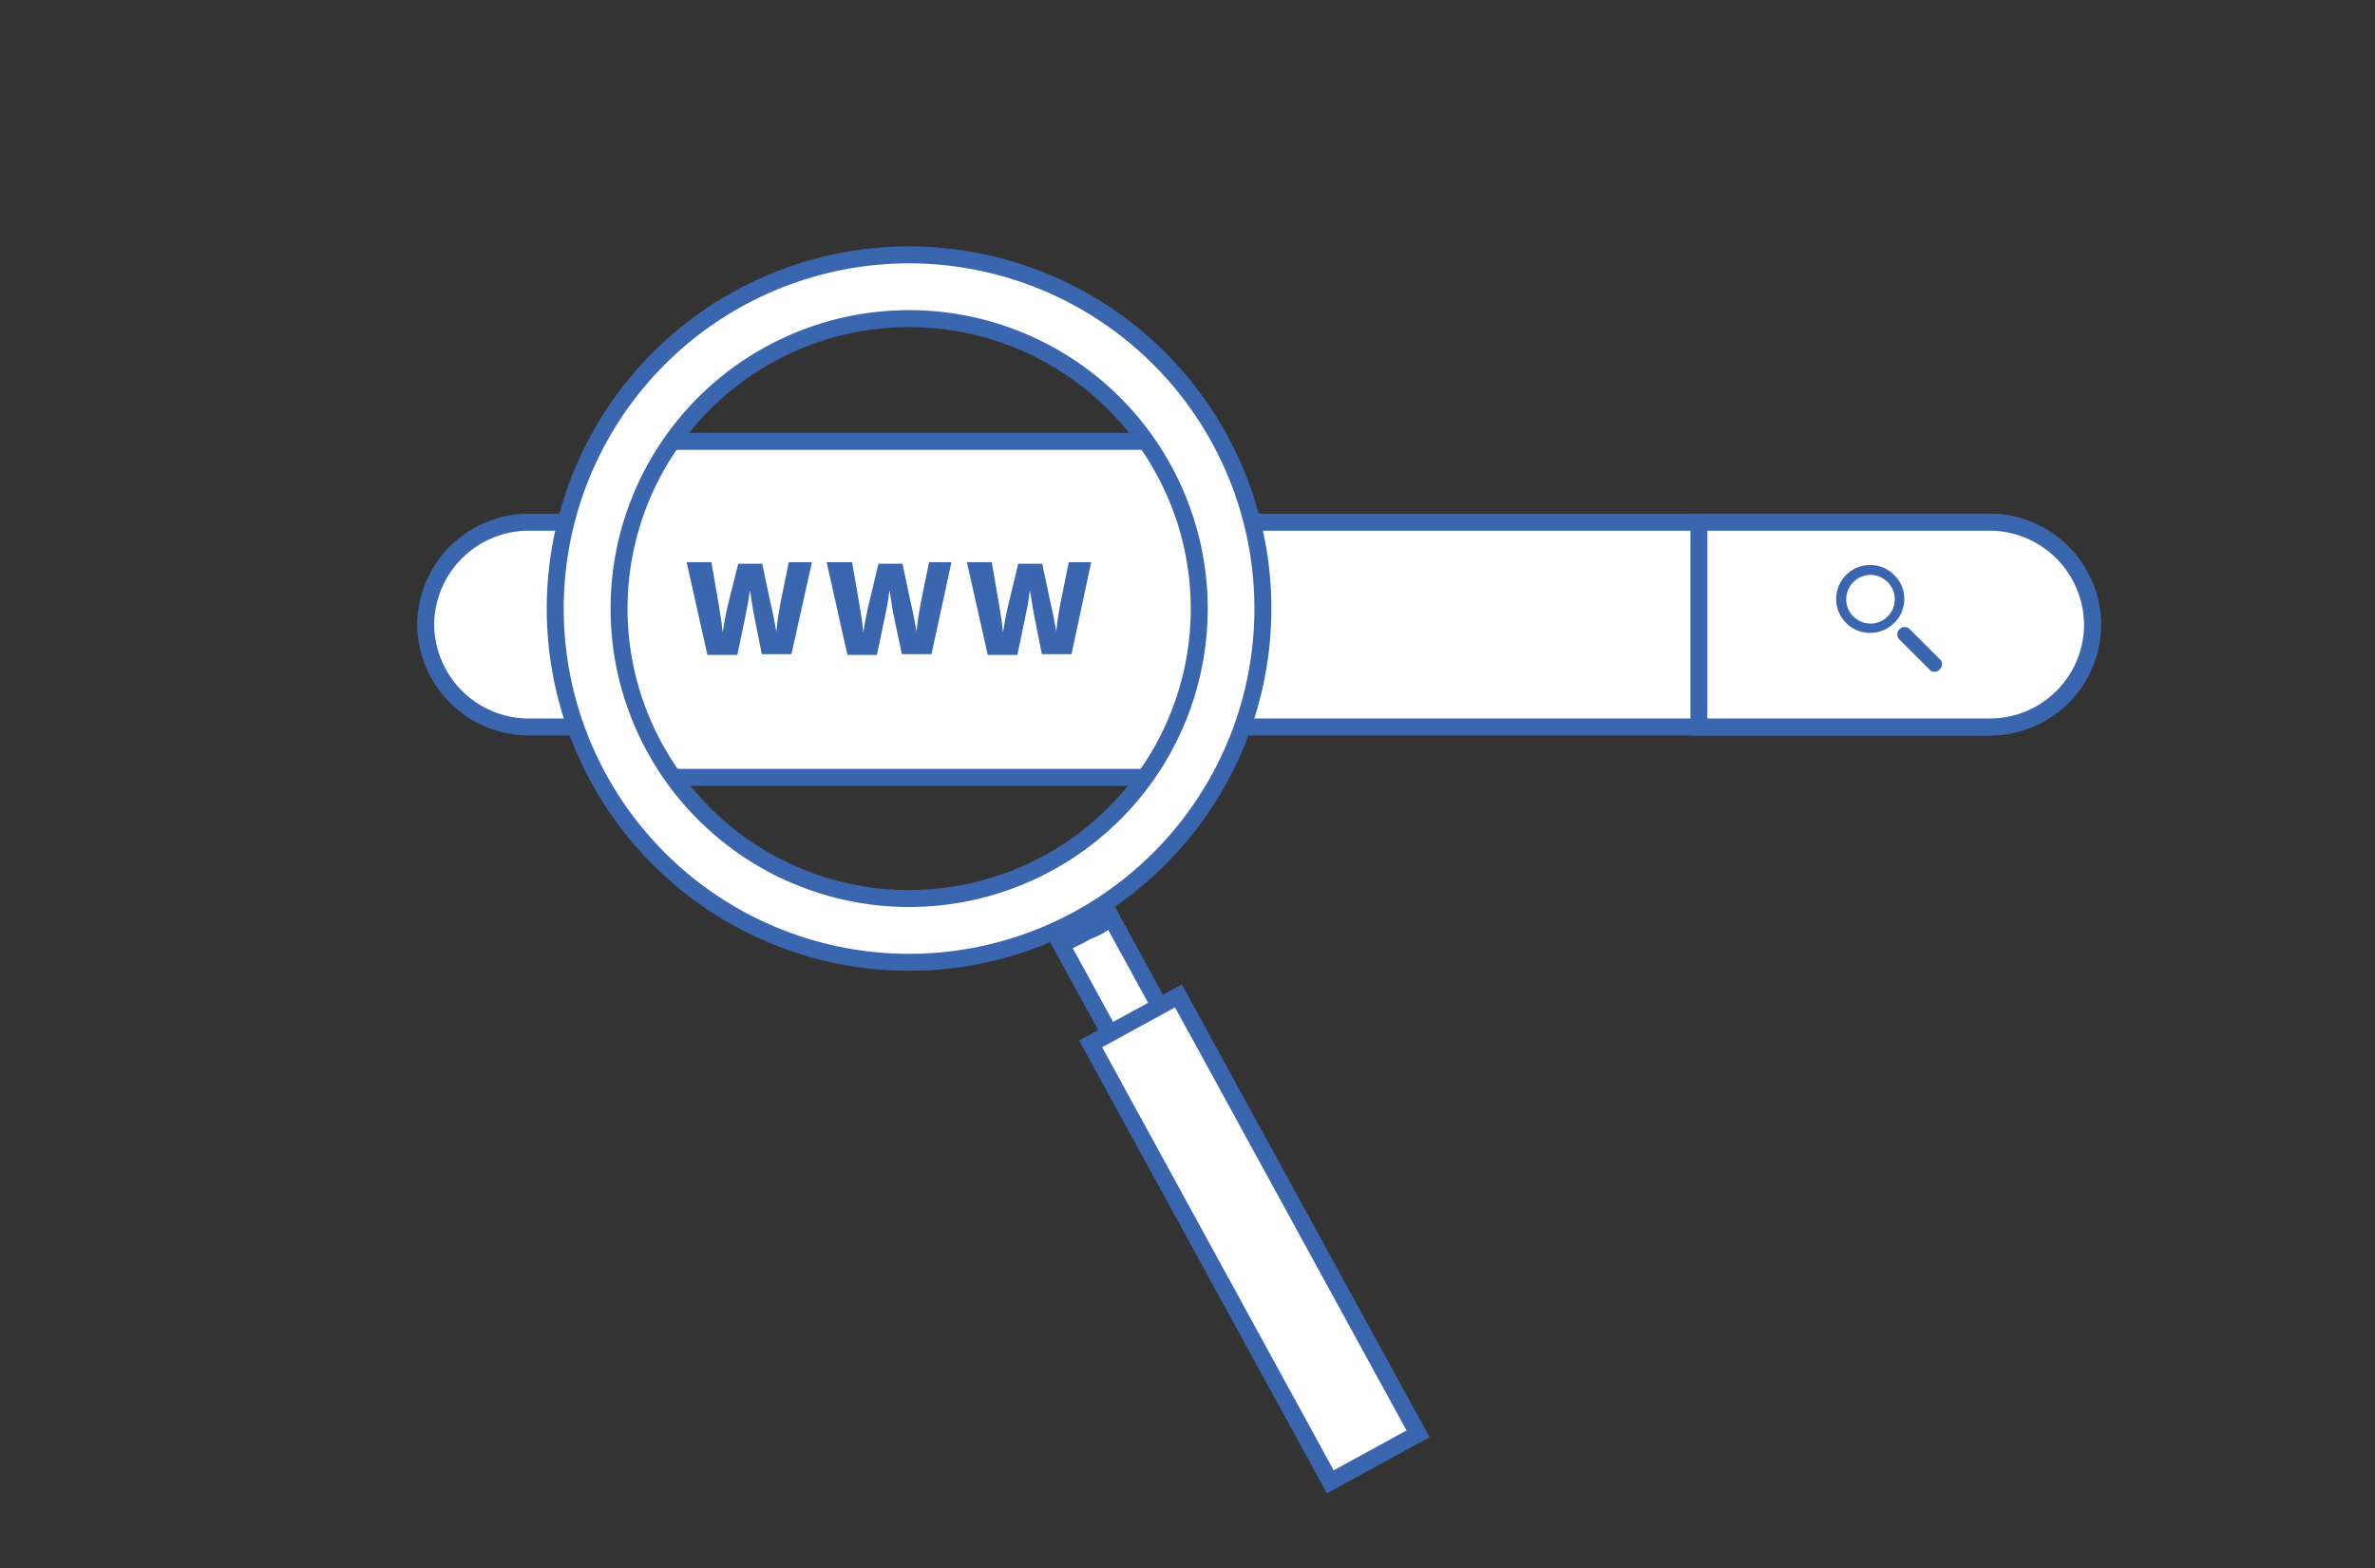 <svg xmlns="http://www.w3.org/2000/svg" id="Layer_1" data-name="Layer 1" viewBox="0 0 279.9 184.9"><rect x="0" y="0" width="279.9" height="184.9" fill="#333333" stroke="none"/><defs><style>.cls-1{fill:none;}.cls-2{fill:#fff;stroke:#3a66af;stroke-miterlimit:10;stroke-width:2px;}.cls-3{fill:#f9fbfc;}.cls-4{fill:#3a66af;}</style></defs><title>NEW_Domain Name_Transfer</title><rect class="cls-1" width="279.9" height="184.9"></rect><path class="cls-2" d="M234.54,85.7H62.24A12.16,12.16,0,0,1,50.17,73.63h0A12.16,12.16,0,0,1,62.24,61.56h172.3a12.16,12.16,0,0,1,12.07,12.07h0A12.1,12.1,0,0,1,234.54,85.7Z"></path><path class="cls-2" d="M234.54,85.7H200.22V61.56h34.32a12.16,12.16,0,0,1,12.07,12.07h0A12.1,12.1,0,0,1,234.54,85.7Z"></path><rect class="cls-3" x="222.87" y="72.79" width="1.23" height="1.98" transform="translate(13.29 179.64) rotate(-45)"></rect><path class="cls-4" d="M223.23,73.44a4,4,0,1,1-5.66-5.66,4,4,0,0,1,5.66,0A3.94,3.94,0,0,1,223.23,73.44Zm-4.81-4.81a2.86,2.86,0,1,0,4.05,0A2.83,2.83,0,0,0,218.42,68.63Z"></path><path class="cls-4" d="M228.6,78.91a.79.79,0,0,1-1.22,0l-3.59-3.58A.87.87,0,0,1,225,74.1l3.58,3.58A.8.8,0,0,1,228.6,78.91Z"></path><rect class="cls-2" x="72.71" y="52.03" width="70.54" height="39.61"></rect><rect class="cls-2" x="125.64" y="101.62" width="6.7" height="19.9" transform="translate(-37.72 75.59) rotate(-28.68)"></rect><path class="cls-4" d="M131.37,109.09l-3.58-6.51a23,23,0,0,1-2.83,1.7,29.92,29.92,0,0,1-3,1.41l3.58,6.51c1-.47,2-.94,3-1.51A10.51,10.51,0,0,0,131.37,109.09Z"></path><path class="cls-2" d="M87.14,35.15a41.7,41.7,0,1,0,56.59,16.6A41.71,41.71,0,0,0,87.14,35.15Zm36.4,66.58a34.18,34.18,0,1,1,13.58-46.4A34.14,34.14,0,0,1,123.54,101.73Z"></path><rect class="cls-2" x="141.93" y="116.62" width="11.79" height="58.85" transform="translate(-51.95 88.86) rotate(-28.68)"></rect><path class="cls-4" d="M93.27,77.12H89.78l-.94-4.72c-.19-.94-.28-1.88-.47-2.83-.1,1-.29,1.89-.47,2.83l-1,4.81H83.37L80.92,66.27h2.92l.85,4.91c.19,1.13.38,2.26.47,3.39.19-1.13.38-2.26.66-3.39L87,66.46h2.83l1,4.72c.28,1.13.47,2.26.66,3.3.09-1.14.28-2.17.47-3.3l1-4.91h2.73Z"></path><path class="cls-4" d="M109.78,77.12h-3.49l-1-4.72c-.19-.94-.28-1.88-.47-2.83a27.37,27.37,0,0,1-.47,2.83l-1,4.81H99.87L97.42,66.27h3l.85,4.91c.19,1.13.37,2.26.47,3.39.19-1.13.38-2.26.66-3.39l1.13-4.72h2.83l1,4.72c.28,1.13.47,2.26.66,3.3.09-1.14.28-2.17.47-3.3l1-4.91h2.64Z"></path><path class="cls-4" d="M126.28,77.12h-3.49l-.94-4.72c-.19-.94-.29-1.88-.48-2.83a27.37,27.37,0,0,1-.47,2.83l-1,4.81h-3.49l-2.46-10.94h2.93l.85,4.91c.19,1.13.37,2.26.47,3.39.19-1.13.38-2.26.66-3.39L120,66.46h2.83l1,4.72c.28,1.13.47,2.26.66,3.3.09-1.14.28-2.17.47-3.3l1-4.91h2.64Z"></path></svg>